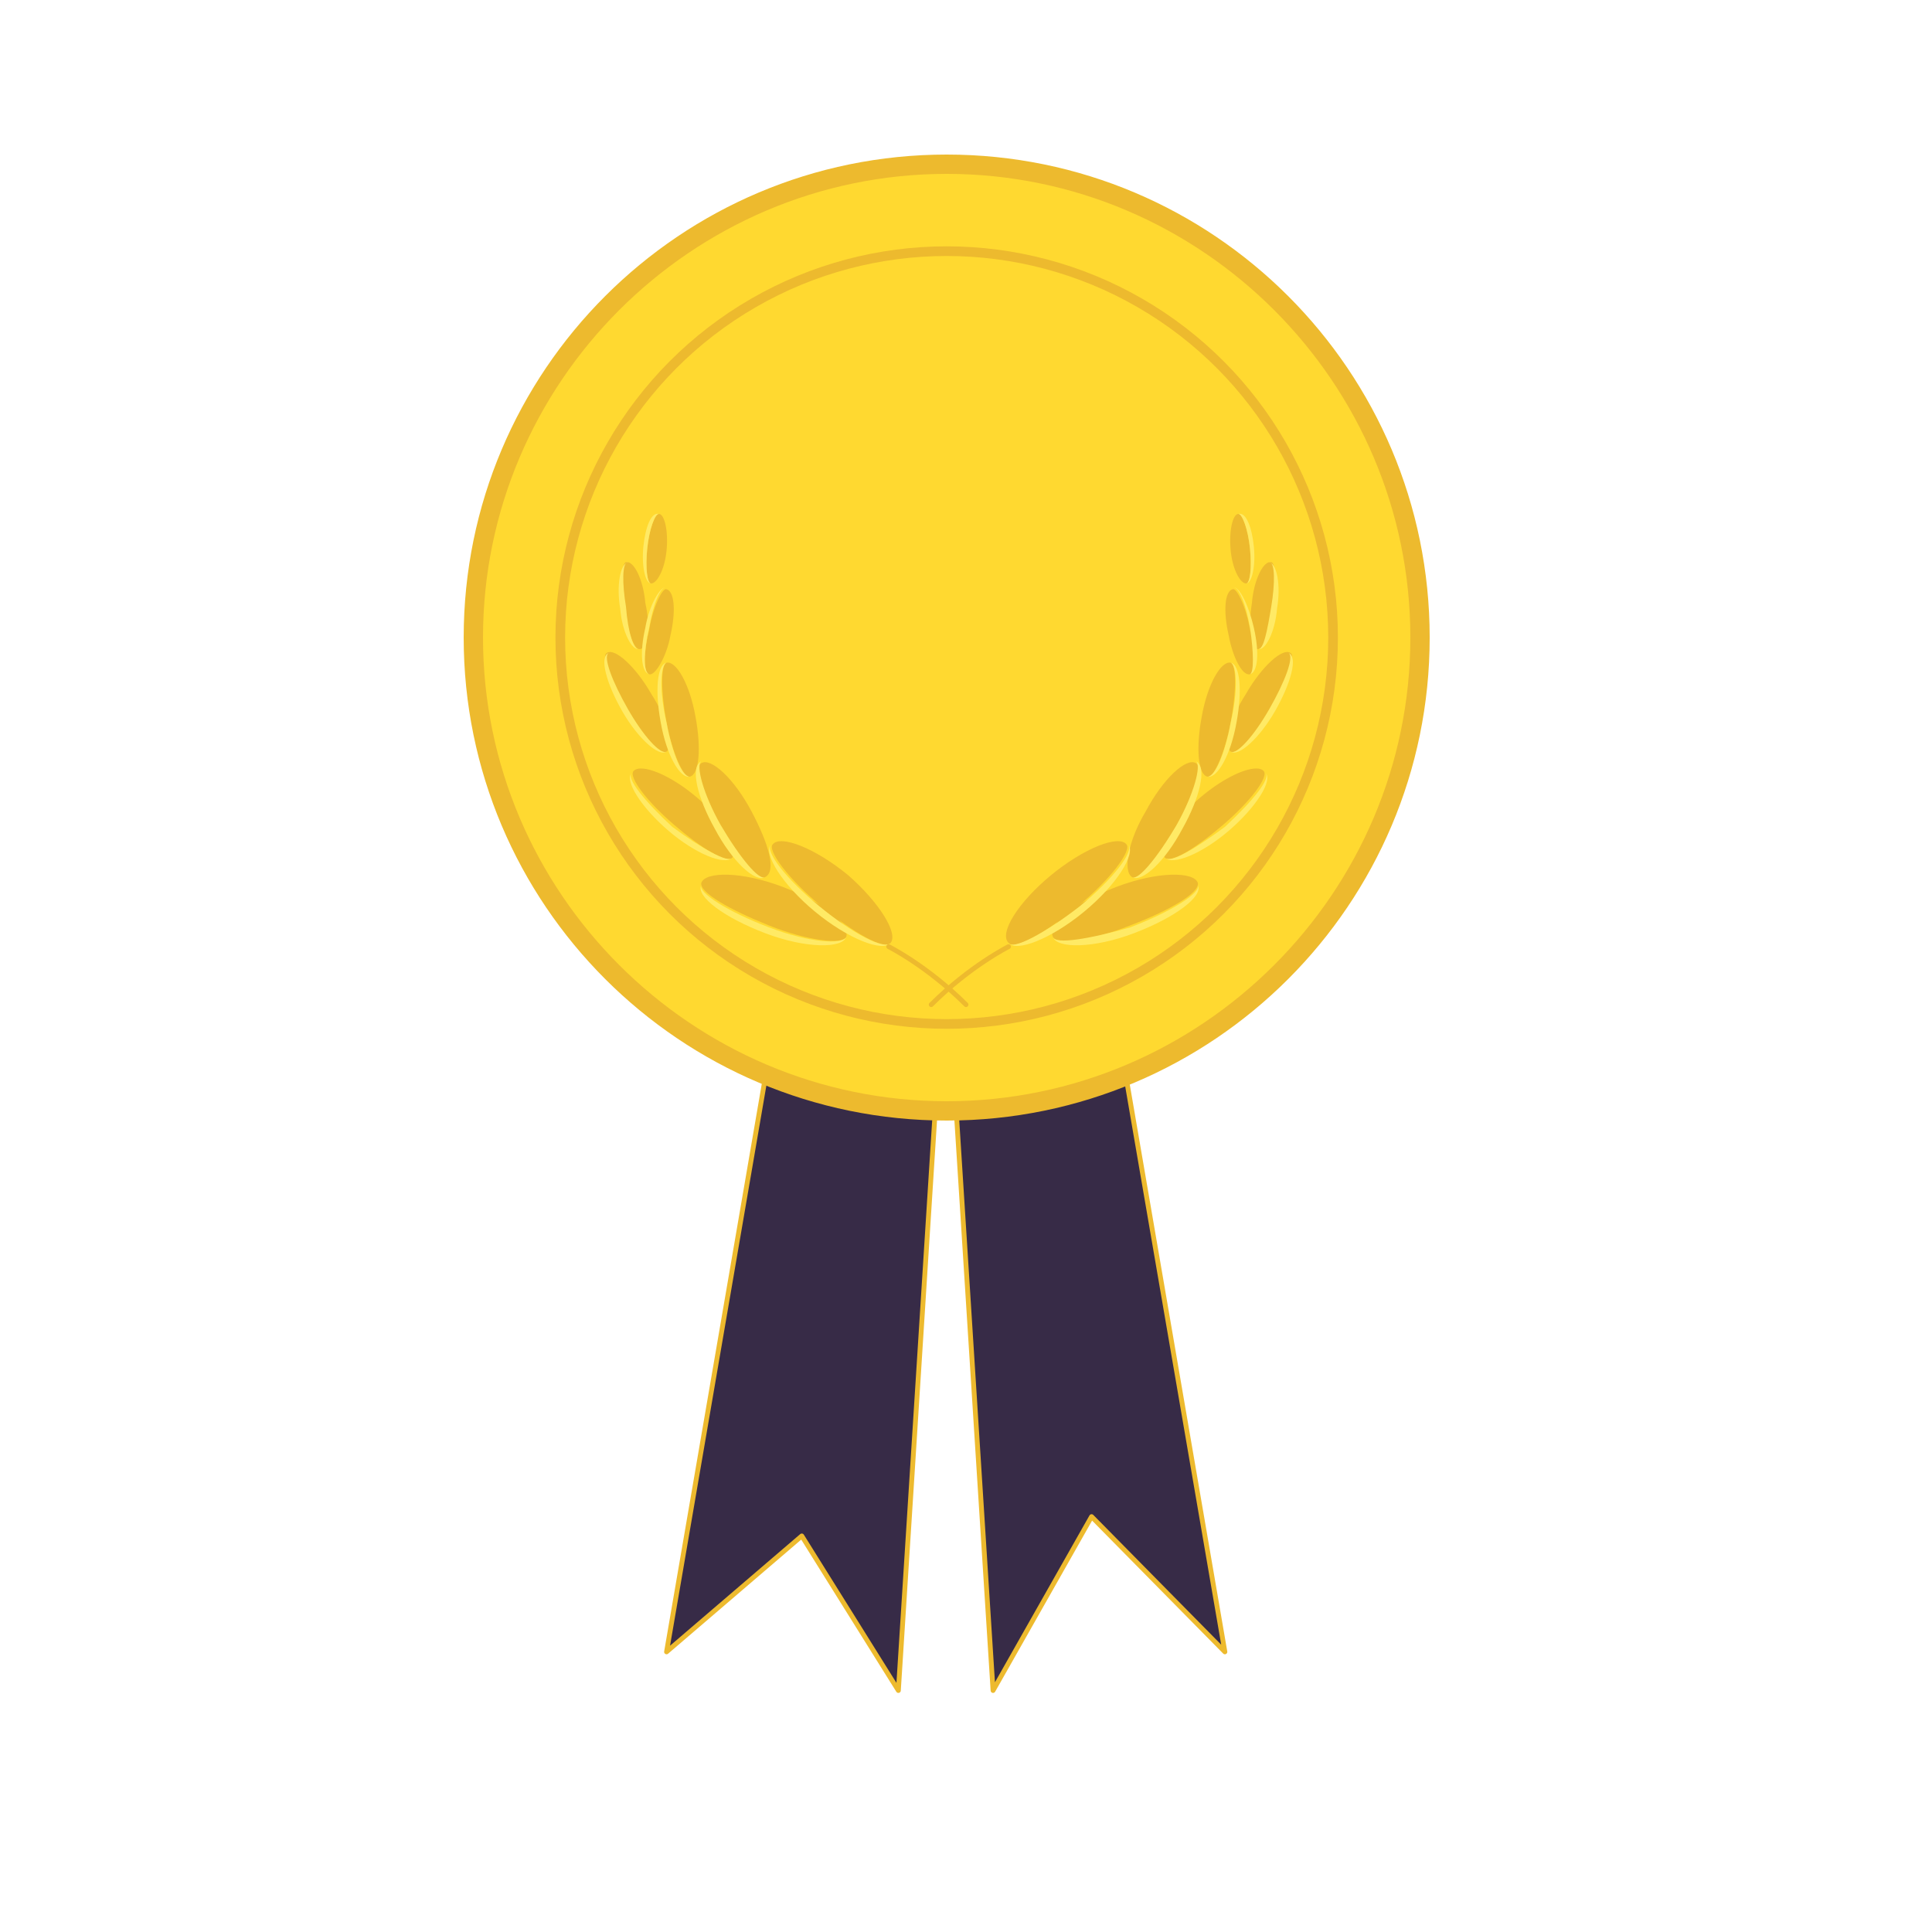 <?xml version="1.0" encoding="utf-8"?>
<!-- Generator: Adobe Illustrator 24.2.0, SVG Export Plug-In . SVG Version: 6.00 Build 0)  -->
<svg version="1.1" baseProfile="tiny" id="Layer_1" xmlns="http://www.w3.org/2000/svg" xmlns:xlink="http://www.w3.org/1999/xlink"
	 x="0px" y="0px" viewBox="0 0 100 100" overflow="visible" xml:space="preserve">
<polygon id="shaft_1_" fill="#372B47" stroke="#EDBA2E" stroke-width="0.25" stroke-linecap="round" stroke-linejoin="round" stroke-miterlimit="10" points="
	39.9,54.1 34.5,85.5 41.5,79.5 46.5,87.5 48.4,57.6 "/>
<polygon id="shaft" fill="#372B47" stroke="#EDBA2E" stroke-width="0.25" stroke-linecap="round" stroke-linejoin="round" stroke-miterlimit="10" points="
	58,54.1 63.4,85.5 56.5,78.5 51.4,87.5 49.5,57.6 "/>
<g id="medal">
	<circle fill="#FFD930" cx="49" cy="33" r="24.5"/>
	<path fill="#EDBA2E" d="M49,9c13.2,0,24,10.8,24,24S62.2,57,49,57S25,46.2,25,33S35.8,9,49,9 M49,8C35.2,8,24,19.2,24,33
		s11.2,25,25,25s25-11.2,25-25S62.8,8,49,8L49,8z"/>
</g>
<circle id="inner-ring" fill="none" stroke="#EDBA2E" stroke-width="0.5" stroke-miterlimit="10" cx="49" cy="33" r="20"/>
<g>
	<g>
		<path id="leaf_8_" fill="#EDBA2E" d="M64.5,30.2c0.2,0,0.3-0.8,0.2-1.8c-0.1-1-0.4-1.8-0.6-1.8c-0.3,0-0.5,0.9-0.4,1.9
			S64.2,30.2,64.5,30.2z"/>
		<path id="shadow_8_" fill="#FFEA65" d="M64.5,30.2c0.3,0,0.5-0.9,0.4-1.9c-0.1-1-0.4-1.8-0.8-1.7c0.2,0,0.5,0.8,0.6,1.8
			C64.8,29.4,64.7,30.2,64.5,30.2z"/>
	</g>
	<g>
		<path id="leaf_7_" fill="#EDBA2E" d="M65.1,33.6c0.3,0,0.6-0.9,0.8-2.2s0.1-2.3-0.1-2.3c-0.4-0.1-0.9,0.9-1,2.1
			C64.6,32.5,64.7,33.6,65.1,33.6z"/>
		<path id="shadow_7_" fill="#FFEA65" d="M65.1,33.6c0.4,0.1,0.9-0.9,1-2.1c0.2-1.2,0-2.3-0.4-2.4c0.3,0,0.3,1.1,0.1,2.3
			S65.4,33.7,65.1,33.6z"/>
	</g>
	<g>
		<path id="leaf_6_" fill="#EDBA2E" d="M64.7,34.9c0.3-0.1,0.3-1.1,0-2.3c-0.2-1.2-0.7-2.2-0.9-2.1c-0.4,0.1-0.5,1.1-0.2,2.4
			C63.8,34,64.3,35,64.7,34.9z"/>
		<path id="shadow_6_" fill="#FFEA65" d="M64.7,34.9c0.4-0.1,0.5-1.1,0.2-2.4s-0.8-2.2-1.1-2.1c0.3-0.1,0.7,0.9,0.9,2.1
			C64.9,33.8,64.9,34.8,64.7,34.9z"/>
	</g>
	<g>
		<path id="leaf_5_" fill="#EDBA2E" d="M63.7,38.9c0.3,0.2,1.2-0.8,2.1-2.2c0.8-1.4,1.3-2.7,1-2.9c-0.4-0.3-1.5,0.7-2.3,2.1
			C63.6,37.3,63.3,38.6,63.7,38.9z"/>
		<path id="shadow_5_" fill="#FFEA65" d="M63.7,38.9c0.4,0.3,1.5-0.7,2.3-2.1c0.8-1.4,1.2-2.8,0.7-3c0.3,0.2-0.2,1.5-1,2.9
			C64.9,38.1,64,39.1,63.7,38.9z"/>
	</g>
	<g>
		<path id="leaf_3_" fill="#EDBA2E" d="M62.5,40.2c0.3,0.1,0.9-1.2,1.2-2.8c0.3-1.6,0.3-3,0-3.1c-0.5-0.1-1.2,1.1-1.5,2.8
			C61.9,38.7,62,40.1,62.5,40.2z"/>
		<path id="shadow_4_" fill="#FFEA65" d="M62.5,40.2c0.5,0.1,1.2-1.1,1.5-2.8c0.3-1.6,0.2-3-0.3-3.1c0.3,0.1,0.4,1.4,0,3.1
			C63.4,39,62.9,40.2,62.5,40.2z"/>
	</g>
	<g>
		<path id="leaf_4_" fill="#EDBA2E" d="M60.3,44.4c0.3,0.3,1.6-0.5,3-1.7c1.4-1.2,2.4-2.5,2.1-2.8c-0.4-0.4-1.9,0.2-3.3,1.4
			S59.9,43.9,60.3,44.4z"/>
		<path id="shadow_3_" fill="#FFEA65" d="M60.3,44.4c0.4,0.4,1.9-0.2,3.3-1.4c1.4-1.2,2.3-2.6,1.9-3c0.3,0.3-0.7,1.5-2.1,2.8
			C61.9,43.9,60.6,44.7,60.3,44.4z"/>
	</g>
	<g>
		<path id="leaf_2_" fill="#EDBA2E" d="M58.6,45.4c0.3,0.2,1.4-1,2.3-2.6c0.9-1.6,1.4-3.1,1-3.3c-0.5-0.3-1.7,0.8-2.6,2.5
			C58.4,43.5,58.1,45.1,58.6,45.4z"/>
		<path id="shadow_2_" fill="#FFEA65" d="M58.6,45.4c0.5,0.3,1.7-0.8,2.6-2.5c0.9-1.6,1.3-3.2,0.7-3.5c0.3,0.2-0.1,1.7-1,3.3
			C59.9,44.4,58.9,45.6,58.6,45.4z"/>
	</g>
	<g>
		<path id="leaf_1_" fill="#EDBA2E" d="M54.5,48.5c0.2,0.4,2,0.2,4-0.6c2.1-0.8,3.6-1.7,3.5-2.2c-0.2-0.6-2.1-0.6-4.2,0.2
			C55.7,46.7,54.2,47.8,54.5,48.5z"/>
		<path id="shadow_1_" fill="#FFEA65" d="M54.5,48.5c0.2,0.6,2.1,0.6,4.2-0.2c2.1-0.8,3.6-1.9,3.3-2.5c0.2,0.4-1.4,1.4-3.5,2.2
			C56.4,48.6,54.6,48.9,54.5,48.5z"/>
	</g>
	<g>
		<path id="leaf" fill="#EDBA2E" d="M52.2,48.8c0.3,0.4,1.9-0.5,3.6-1.9c1.7-1.4,2.8-2.9,2.5-3.2c-0.4-0.5-2.2,0.2-3.9,1.6
			C52.7,46.7,51.7,48.3,52.2,48.8z"/>
		<path id="shadow" fill="#FFEA65" d="M52.2,48.8c0.4,0.5,2.2-0.2,3.9-1.6s2.7-3,2.3-3.5c0.3,0.4-0.8,1.8-2.5,3.2
			C54.1,48.3,52.4,49.2,52.2,48.8z"/>
	</g>
	<path id="stick" fill="none" stroke="#EDBA2E" stroke-width="0.25" stroke-linecap="round" stroke-miterlimit="10" d="M48.2,52
		c2-2,4-3,4-3"/>
</g>
<g>
	<g>
		<path id="leaf_17_" fill="#EDBA2E" d="M33.7,30.2c-0.2,0-0.3-0.8-0.2-1.8c0.1-1,0.4-1.8,0.6-1.8c0.3,0,0.5,0.9,0.4,1.9
			C34.4,29.5,34,30.2,33.7,30.2z"/>
		<path id="shadow_17_" fill="#FFEA65" d="M33.7,30.2c-0.3,0-0.5-0.9-0.4-1.9c0.1-1,0.4-1.8,0.8-1.7c-0.2,0-0.5,0.8-0.6,1.8
			C33.4,29.4,33.5,30.2,33.7,30.2z"/>
	</g>
	<g>
		<path id="leaf_16_" fill="#EDBA2E" d="M33.1,33.6c-0.3,0-0.6-0.9-0.8-2.2c-0.2-1.2-0.1-2.3,0.1-2.3c0.4-0.1,0.9,0.9,1,2.1
			C33.7,32.5,33.5,33.6,33.1,33.6z"/>
		<path id="shadow_16_" fill="#FFEA65" d="M33.1,33.6c-0.4,0.1-0.9-0.9-1-2.1c-0.2-1.2,0-2.3,0.4-2.4c-0.3,0-0.3,1.1-0.1,2.3
			C32.5,32.7,32.8,33.7,33.1,33.6z"/>
	</g>
	<g>
		<path id="leaf_15_" fill="#EDBA2E" d="M33.6,34.9c-0.3-0.1-0.3-1.1,0-2.3c0.2-1.2,0.7-2.2,0.9-2.1c0.4,0.1,0.5,1.1,0.2,2.4
			C34.5,34,33.9,35,33.6,34.9z"/>
		<path id="shadow_15_" fill="#FFEA65" d="M33.6,34.9c-0.4-0.1-0.5-1.1-0.2-2.4c0.2-1.2,0.8-2.2,1.1-2.1c-0.3-0.1-0.7,0.9-0.9,2.1
			C33.3,33.8,33.3,34.8,33.6,34.9z"/>
	</g>
	<g>
		<path id="leaf_14_" fill="#EDBA2E" d="M34.5,38.9c-0.3,0.2-1.2-0.8-2.1-2.2c-0.8-1.4-1.3-2.7-1-2.9c0.4-0.3,1.5,0.7,2.3,2.1
			C34.6,37.3,34.9,38.6,34.5,38.9z"/>
		<path id="shadow_14_" fill="#FFEA65" d="M34.5,38.9c-0.4,0.3-1.5-0.7-2.3-2.1c-0.8-1.4-1.2-2.8-0.7-3c-0.3,0.2,0.2,1.5,1,2.9
			C33.3,38.1,34.2,39.1,34.5,38.9z"/>
	</g>
	<g>
		<path id="leaf_13_" fill="#EDBA2E" d="M35.7,40.2c-0.3,0.1-0.9-1.2-1.2-2.8c-0.3-1.6-0.3-3,0-3.1c0.5-0.1,1.2,1.1,1.5,2.8
			C36.3,38.7,36.2,40.1,35.7,40.2z"/>
		<path id="shadow_13_" fill="#FFEA65" d="M35.7,40.2c-0.5,0.1-1.2-1.1-1.5-2.8c-0.3-1.6-0.2-3,0.3-3.1c-0.3,0.1-0.4,1.4,0,3.1
			C34.8,39,35.3,40.2,35.7,40.2z"/>
	</g>
	<g>
		<path id="leaf_12_" fill="#EDBA2E" d="M37.9,44.4c-0.3,0.3-1.6-0.5-3-1.7c-1.4-1.2-2.4-2.5-2.1-2.8c0.4-0.4,1.9,0.2,3.3,1.4
			S38.3,43.9,37.9,44.4z"/>
		<path id="shadow_12_" fill="#FFEA65" d="M37.9,44.4c-0.4,0.4-1.9-0.2-3.3-1.4c-1.4-1.2-2.3-2.6-1.9-3c-0.3,0.3,0.7,1.5,2.1,2.8
			C36.3,43.9,37.7,44.7,37.9,44.4z"/>
	</g>
	<g>
		<path id="leaf_11_" fill="#EDBA2E" d="M39.6,45.4c-0.3,0.2-1.4-1-2.3-2.6c-0.9-1.6-1.4-3.1-1-3.3c0.5-0.3,1.7,0.8,2.6,2.5
			S40.2,45.1,39.6,45.4z"/>
		<path id="shadow_11_" fill="#FFEA65" d="M39.6,45.4c-0.5,0.3-1.7-0.8-2.6-2.5c-0.9-1.6-1.3-3.2-0.7-3.5c-0.3,0.2,0.1,1.7,1,3.3
			C38.3,44.4,39.3,45.6,39.6,45.4z"/>
	</g>
	<g>
		<path id="leaf_10_" fill="#EDBA2E" d="M43.8,48.5c-0.2,0.4-2,0.2-4-0.6s-3.6-1.7-3.5-2.2c0.2-0.6,2.1-0.6,4.2,0.2
			S44,47.8,43.8,48.5z"/>
		<path id="shadow_10_" fill="#FFEA65" d="M43.8,48.5c-0.2,0.6-2.1,0.6-4.2-0.2s-3.6-1.9-3.3-2.5c-0.2,0.4,1.4,1.4,3.5,2.2
			S43.6,48.9,43.8,48.5z"/>
	</g>
	<g>
		<path id="leaf_9_" fill="#EDBA2E" d="M46.1,48.8c-0.3,0.4-1.9-0.5-3.6-1.9s-2.8-2.9-2.5-3.2c0.4-0.5,2.2,0.2,3.9,1.6
			C45.5,46.7,46.5,48.3,46.1,48.8z"/>
		<path id="shadow_9_" fill="#FFEA65" d="M46.1,48.8c-0.4,0.5-2.2-0.2-3.9-1.6c-1.7-1.4-2.7-3-2.3-3.5c-0.3,0.4,0.8,1.8,2.5,3.2
			S45.8,49.2,46.1,48.8z"/>
	</g>
	<path id="stick_1_" fill="none" stroke="#EDBA2E" stroke-width="0.25" stroke-linecap="round" stroke-miterlimit="10" d="M50,52
		c-2-2-4-3-4-3"/>
</g>
</svg>
